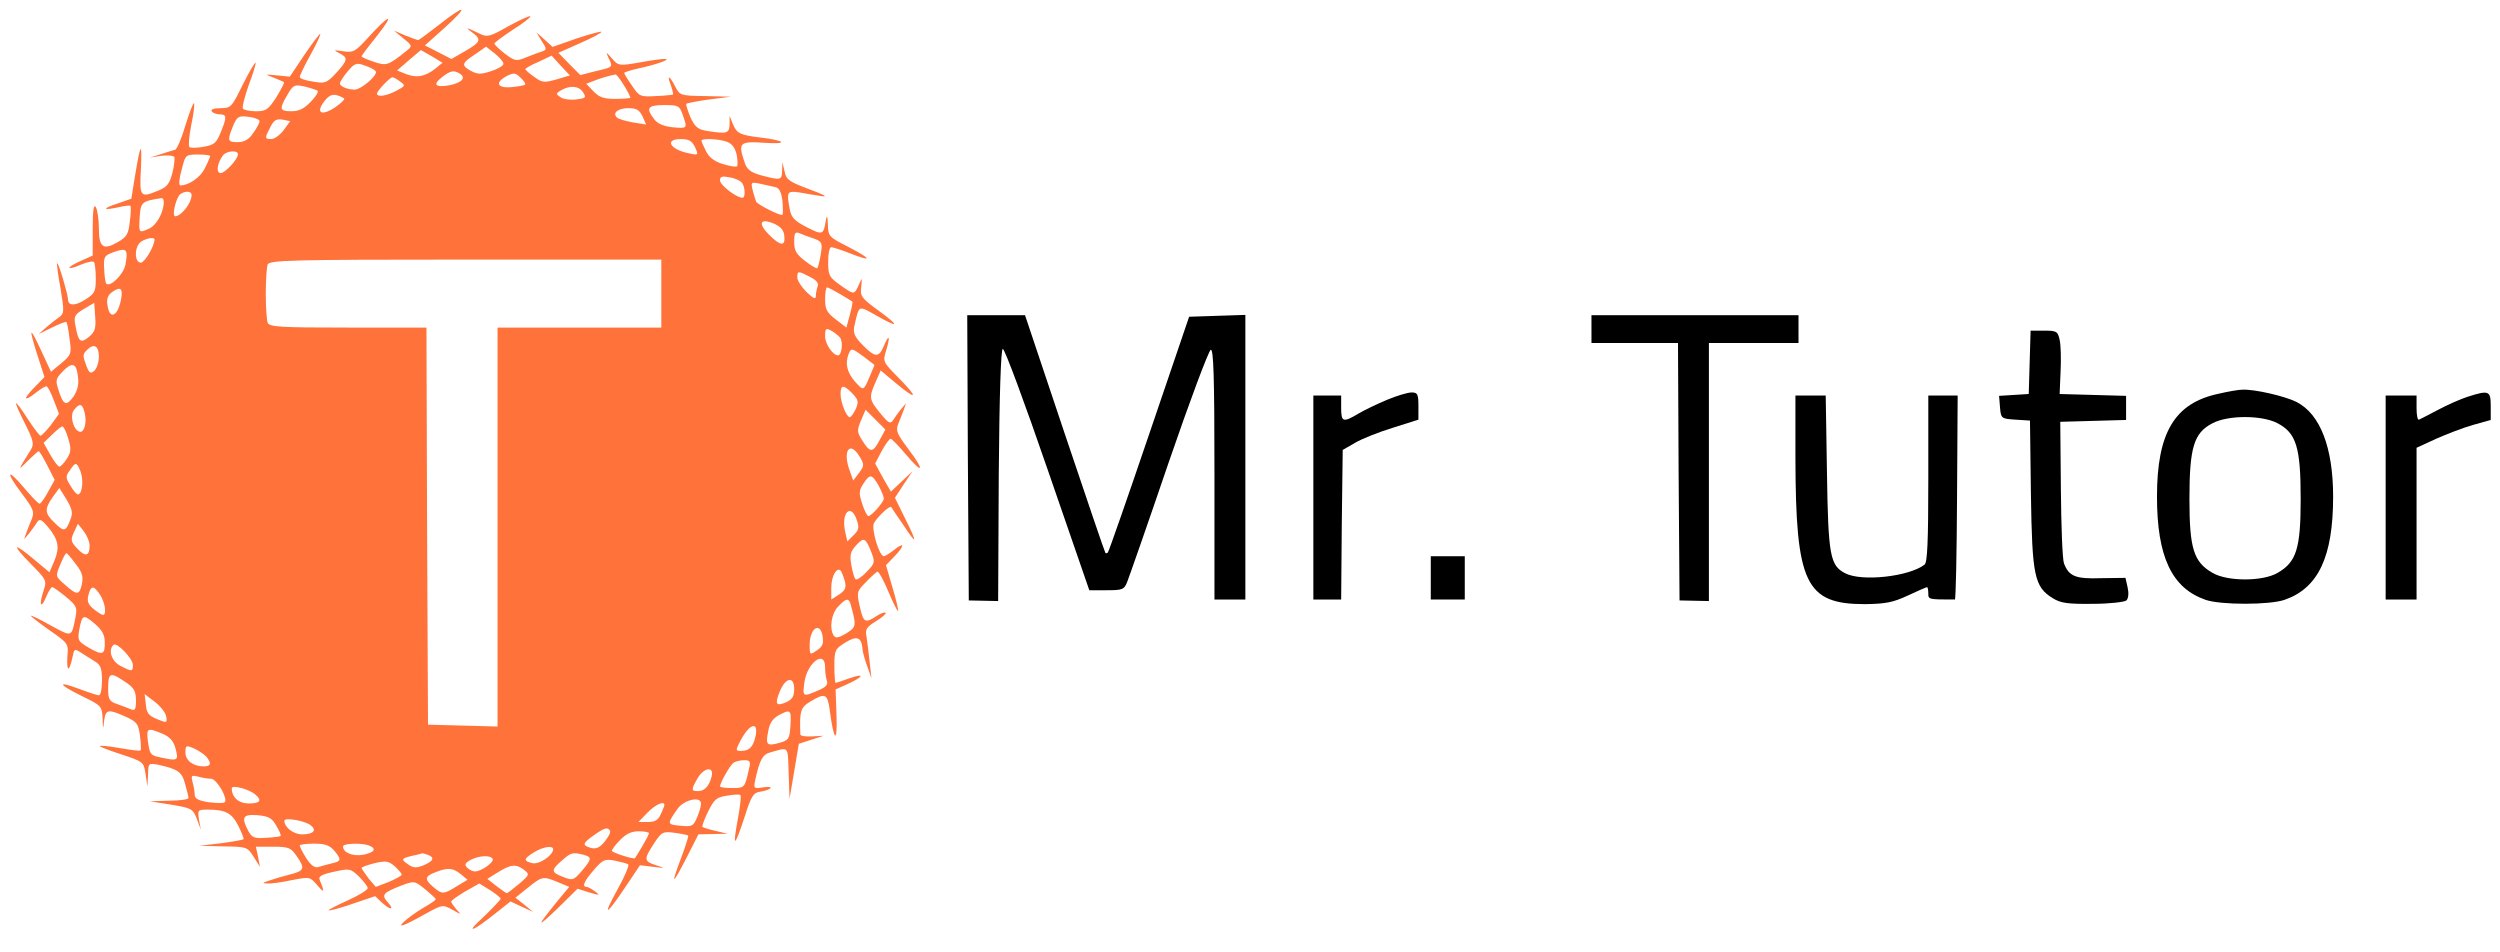 <svg xmlns="http://www.w3.org/2000/svg" version="1.0" width="809pt" height="308pt" viewBox="0 0 809 308" preserveAspectRatio="xMidYMid meet">

    <g transform="translate(0,308) scale(0.1,-0.1)" fill="#000000" stroke="none">
        <path xmlns="http://www.w3.org/2000/svg" fill="#ff723a" d="M1421 3000 c-36 -28 -66 -50 -68 -50 -2 0 -20 7 -41 15 l-37 16 30 -25 c30 -24 30 -25 10 -41 -59 -47 -64 -49 -105 -35 -22 7 -40 15 -40 18 0 2 24 34 53 70 57 73 37 66 -33 -11 -40 -44 -47 -48 -79 -43 -32 5 -33 4 -13 -6 29 -15 28 -22 -10 -64 -31 -33 -36 -35 -75 -28 -24 3 -43 10 -43 15 0 5 16 38 36 74 20 36 33 65 30 65 -3 0 -26 -31 -52 -69 l-46 -69 -41 4 c-41 4 -41 4 -12 -7 17 -7 32 -13 34 -15 2 -2 -10 -24 -25 -49 -26 -40 -33 -45 -66 -45 -20 0 -39 4 -42 9 -3 5 6 39 19 76 14 37 24 69 22 72 -2 2 -21 -30 -42 -72 -35 -72 -38 -75 -71 -75 -21 0 -33 -4 -29 -10 3 -5 15 -10 26 -10 23 0 24 -8 3 -59 -14 -34 -21 -40 -55 -46 -22 -4 -43 -4 -46 -1 -4 4 -1 36 6 72 8 36 11 67 9 70 -3 2 -15 -30 -28 -72 -12 -41 -27 -77 -34 -79 -6 -1 -27 -8 -46 -14 l-35 -11 37 6 c20 2 39 1 42 -4 2 -4 0 -28 -6 -51 -9 -35 -17 -46 -44 -57 -60 -25 -63 -23 -58 69 4 92 -1 87 -19 -22 l-12 -74 -43 -15 c-52 -17 -51 -24 0 -13 20 5 39 7 40 5 2 -2 2 -25 -2 -51 -4 -40 -10 -50 -38 -66 -48 -28 -62 -18 -62 45 0 29 -5 60 -10 68 -7 10 -10 -12 -10 -71 l0 -86 -40 -18 c-49 -22 -46 -32 3 -11 19 8 38 12 41 8 3 -3 6 -27 6 -53 0 -43 -3 -49 -35 -69 -33 -21 -55 -20 -55 2 0 15 -31 120 -35 116 -2 -2 3 -39 11 -82 12 -73 12 -80 -4 -92 -9 -6 -28 -21 -42 -33 l-25 -22 43 21 c24 12 45 20 47 18 2 -2 7 -26 10 -54 7 -48 6 -52 -26 -79 l-34 -28 -32 69 c-38 82 -41 76 -11 -18 l22 -68 -34 -35 c-37 -38 -33 -47 7 -15 14 11 29 20 33 20 4 0 15 -20 24 -45 l17 -44 -26 -36 c-15 -19 -30 -35 -34 -35 -3 0 -22 25 -41 54 -19 30 -36 53 -38 51 -2 -1 11 -31 29 -66 27 -54 30 -66 19 -84 -43 -69 -44 -71 -11 -37 18 17 34 32 36 32 3 0 15 -21 28 -46 l24 -47 -21 -38 c-12 -22 -24 -39 -28 -39 -4 0 -26 23 -49 50 -56 67 -63 55 -9 -16 38 -51 42 -60 33 -83 -6 -14 -14 -35 -18 -46 l-7 -20 17 20 c9 11 20 27 25 35 8 12 14 10 35 -15 34 -41 39 -66 21 -110 l-16 -37 -49 41 c-69 58 -75 51 -12 -13 53 -54 53 -54 41 -91 -15 -45 -7 -57 10 -15 7 16 15 30 19 30 4 0 23 -14 44 -31 34 -28 37 -35 32 -63 -14 -70 -10 -68 -81 -30 -35 20 -64 34 -64 31 0 -2 27 -23 61 -47 60 -42 61 -43 57 -85 -3 -49 6 -51 16 -4 6 30 7 31 28 17 13 -8 33 -21 46 -29 18 -11 22 -23 22 -61 0 -27 -4 -48 -10 -48 -5 0 -33 9 -62 20 -75 28 -71 16 6 -22 64 -31 66 -33 68 -73 1 -37 2 -37 5 -7 5 37 13 38 69 13 37 -17 42 -23 47 -62 3 -24 4 -45 2 -47 -2 -3 -32 1 -66 7 -35 6 -64 9 -66 7 -2 -2 29 -14 69 -27 72 -24 73 -24 79 -64 l6 -40 2 38 c1 38 1 38 34 32 63 -14 76 -23 86 -62 6 -21 11 -41 11 -45 0 -5 -28 -9 -62 -9 l-63 -2 69 -11 c66 -11 70 -13 83 -46 l13 -35 -6 32 c-5 32 -4 33 28 33 58 0 78 -11 99 -52 11 -22 19 -42 17 -44 -3 -2 -36 -8 -74 -13 l-69 -8 78 -2 c76 -1 78 -2 98 -34 l20 -32 -6 33 -7 32 56 0 c49 0 57 -3 75 -29 29 -41 27 -49 -21 -61 -24 -6 -54 -15 -68 -20 -22 -7 -22 -9 -4 -9 11 -1 47 4 79 11 58 11 58 11 83 -18 22 -26 23 -22 6 20 -4 10 9 17 47 25 50 11 53 11 81 -16 15 -15 28 -32 28 -37 0 -6 -30 -24 -65 -40 -36 -16 -64 -31 -62 -32 2 -2 37 7 77 21 l74 25 21 -20 c28 -26 43 -26 20 0 -22 24 -16 31 43 54 43 16 43 16 77 -11 19 -16 35 -30 35 -33 0 -3 -15 -13 -32 -23 -18 -10 -46 -29 -63 -43 -37 -31 -12 -23 64 20 53 29 54 29 85 12 30 -17 30 -17 13 1 -9 11 -17 22 -17 25 0 4 20 18 45 33 l46 26 34 -21 c19 -12 35 -25 35 -28 0 -4 -26 -31 -57 -61 -62 -56 -33 -46 45 17 l44 35 36 -17 37 -17 -28 23 -29 23 41 33 c46 37 49 37 97 17 l36 -15 -39 -47 c-68 -84 -68 -89 0 -24 l66 65 38 -12 c34 -10 36 -10 19 3 -11 8 -23 15 -28 15 -16 0 -7 20 24 55 28 33 35 36 67 30 20 -4 39 -9 44 -12 4 -2 -11 -39 -34 -80 -51 -92 -39 -89 25 7 l47 70 42 -5 c41 -5 41 -5 10 5 -40 13 -40 19 -7 70 25 38 29 40 67 35 22 -3 42 -7 44 -9 2 -1 -8 -33 -22 -70 -35 -93 -31 -94 16 -3 l39 77 48 1 47 1 -39 9 c-22 5 -41 11 -43 13 -2 2 6 24 18 49 20 40 27 47 61 52 22 4 42 5 44 2 3 -3 -1 -39 -9 -81 -17 -93 -10 -89 23 12 21 66 28 77 50 80 14 2 29 7 33 11 4 4 -6 6 -24 3 -31 -5 -31 -4 -24 29 13 58 23 77 44 83 66 19 60 25 63 -66 l3 -83 15 89 15 89 40 13 40 13 -37 -2 c-21 -1 -37 1 -38 6 -3 75 0 88 33 107 47 29 55 25 62 -28 13 -100 25 -111 22 -20 l-3 87 38 17 c53 24 58 37 7 19 -23 -8 -43 -15 -45 -15 -2 0 -4 24 -4 54 0 52 2 56 36 77 37 23 52 17 55 -21 0 -8 7 -33 15 -55 l14 -40 -6 54 c-3 30 -8 66 -10 81 -5 23 0 31 31 50 20 12 34 25 31 27 -3 3 -17 -2 -30 -11 -37 -24 -42 -21 -54 32 -10 46 -10 48 21 79 17 18 34 33 37 33 4 0 20 -29 35 -65 15 -36 29 -64 31 -62 2 2 -6 36 -18 76 l-21 72 26 27 c35 36 35 50 1 23 -15 -12 -30 -21 -34 -21 -15 0 -41 89 -32 107 12 21 51 58 56 52 1 -2 19 -29 40 -59 44 -67 46 -60 4 24 l-32 65 28 43 29 43 -35 -33 -35 -33 -26 45 -25 46 21 40 c12 22 25 40 29 40 4 0 26 -23 49 -50 56 -67 63 -55 9 16 -38 51 -42 60 -33 83 6 14 14 35 18 46 l7 20 -17 -20 c-9 -11 -20 -27 -25 -35 -8 -12 -14 -10 -35 15 -42 50 -44 57 -24 103 l19 43 48 -40 c69 -58 76 -51 12 14 -53 54 -54 54 -42 92 14 46 9 54 -8 13 -16 -38 -28 -38 -69 4 -26 27 -31 38 -26 62 16 68 11 66 69 34 75 -43 80 -37 10 14 -56 41 -61 47 -57 77 3 32 3 32 -7 9 -16 -35 -15 -35 -59 -4 -38 27 -41 32 -41 77 0 26 4 47 10 47 5 0 33 -9 61 -20 74 -29 71 -19 -6 21 -63 32 -65 34 -66 74 -1 25 -3 31 -6 15 -8 -51 -10 -52 -61 -26 -39 20 -51 31 -56 57 -11 59 -10 62 32 56 20 -4 53 -9 72 -12 21 -3 4 6 -40 22 -66 25 -76 31 -81 58 l-7 30 -1 -27 c-1 -32 -4 -32 -66 -16 -35 10 -47 18 -55 41 -22 65 -18 70 61 65 82 -6 73 7 -11 17 -66 8 -76 13 -89 45 l-10 25 0 -27 c-1 -30 -8 -32 -72 -22 -31 5 -40 13 -55 45 -9 22 -15 41 -13 43 2 2 36 9 74 14 l70 9 -82 2 c-81 1 -83 2 -98 31 -19 37 -28 39 -14 4 5 -15 8 -28 7 -30 -2 -1 -27 -4 -56 -5 -50 -3 -54 -1 -77 34 -14 20 -25 38 -25 41 0 2 21 9 48 15 53 11 104 29 85 30 -7 1 -44 -4 -82 -11 -68 -12 -70 -11 -91 13 -19 22 -20 22 -11 2 15 -31 16 -30 -40 -43 l-51 -13 -36 36 -35 36 72 32 c39 17 70 34 67 36 -2 2 -39 -8 -81 -22 l-77 -27 -26 24 -26 23 17 -28 c17 -26 17 -28 0 -34 -10 -3 -33 -12 -51 -19 -31 -13 -36 -12 -68 12 -19 15 -34 29 -34 33 0 3 27 23 60 45 34 21 59 41 56 43 -2 3 -34 -12 -71 -32 -61 -35 -69 -36 -93 -24 -43 21 -49 22 -24 4 31 -23 28 -31 -22 -60 l-45 -26 -43 22 -43 22 65 58 c79 72 68 77 -19 9z m208 -126 c1 -6 -17 -17 -39 -24 -33 -11 -44 -11 -65 0 -33 18 -32 25 12 54 l36 25 28 -22 c15 -12 28 -27 28 -33z m-220 -16 c-34 -26 -60 -31 -94 -18 l-30 12 38 33 39 33 35 -20 35 -21 -23 -19z m392 -35 c-40 -11 -46 -11 -72 8 -16 11 -29 23 -29 25 0 3 19 14 43 24 l42 20 29 -32 30 -32 -43 -13z m-585 26 c7 -12 -46 -58 -68 -59 -23 0 -48 10 -48 20 0 5 11 22 25 39 23 27 29 29 55 19 17 -5 33 -14 36 -19z m273 -8 c20 -13 5 -29 -35 -37 -45 -8 -55 2 -24 26 28 22 39 24 59 11z m210 -35 c-2 -2 -22 -6 -44 -8 -47 -4 -54 15 -15 36 22 11 28 11 44 -5 11 -10 18 -20 15 -23z m320 -2 c12 -19 21 -37 21 -40 0 -2 -22 -4 -48 -4 -39 0 -53 5 -72 25 l-23 24 24 9 c22 9 53 18 71 21 3 0 15 -15 27 -35z m-724 12 c18 -13 17 -14 -13 -30 -32 -17 -62 -21 -62 -9 0 9 42 53 50 53 3 0 15 -6 25 -14z m-267 -30 c3 -4 -7 -20 -23 -36 -21 -22 -38 -30 -62 -30 -39 0 -40 7 -13 53 19 33 23 34 56 27 20 -5 38 -11 42 -14z m859 -5 c11 -17 8 -19 -23 -23 -20 -2 -43 1 -51 8 -15 10 -14 12 3 22 29 17 58 14 71 -7z m-774 -19 c5 -2 -8 -15 -28 -29 -45 -30 -65 -19 -35 20 19 24 32 26 63 9z m1096 -53 c16 -45 16 -45 -31 -41 -29 3 -49 11 -60 25 -29 37 -23 47 31 47 46 0 50 -2 60 -31z m-130 -5 l12 -27 -43 7 c-24 4 -47 11 -52 16 -15 15 4 30 38 30 26 0 35 -6 45 -26z m-1239 -16 c0 -5 -9 -23 -21 -39 -14 -21 -29 -29 -50 -29 -33 0 -34 5 -15 52 13 31 18 34 50 30 20 -2 36 -9 36 -14z m78 -29 c-12 -16 -30 -29 -40 -29 -22 0 -22 3 -3 39 11 22 19 27 39 24 l25 -5 -21 -29z m1331 -55 c12 -26 11 -27 -20 -20 -61 12 -80 46 -26 46 27 0 36 -6 46 -26z m104 17 c16 -6 26 -20 31 -42 3 -18 4 -34 1 -37 -3 -3 -23 0 -45 7 -27 8 -45 21 -55 41 -8 16 -15 31 -15 35 0 8 57 6 83 -4z m-1583 -40 c0 -16 -41 -61 -56 -61 -16 0 -11 33 8 58 12 14 48 17 48 3z m-90 -6 c0 -2 -7 -20 -17 -39 -13 -29 -52 -56 -79 -56 -7 0 -4 24 7 63 9 35 12 37 49 37 22 0 40 -2 40 -5z m1722 -88 c10 -15 10 -47 1 -47 -20 0 -73 41 -73 56 0 13 6 15 32 10 18 -3 36 -12 40 -19z m109 -13 c11 -3 18 -18 21 -45 2 -22 2 -42 0 -44 -5 -5 -79 32 -85 42 -2 5 -7 21 -11 36 -7 28 -6 29 26 22 18 -4 40 -9 49 -11z m-1891 -25 c0 -26 -33 -68 -53 -69 -12 0 3 63 17 72 16 11 36 10 36 -3z m-90 -23 c0 -32 -23 -74 -46 -85 -35 -16 -35 -16 -32 36 3 49 6 52 71 62 4 0 7 -5 7 -13z m2008 -109 c4 -35 -12 -34 -49 3 -37 37 -30 55 14 37 23 -10 33 -21 35 -40z m96 -9 c26 -10 28 -13 22 -51 -4 -23 -9 -43 -11 -45 -2 -2 -20 8 -39 23 -29 22 -36 34 -36 62 0 30 3 34 18 28 9 -4 30 -12 46 -17z m-2134 -3 c0 -21 -32 -75 -44 -75 -23 0 -21 56 2 69 18 11 42 14 42 6z m-94 -81 c-6 -32 -49 -74 -62 -62 -3 3 -6 25 -7 48 -2 40 0 43 33 55 40 14 45 8 36 -41z m1734 -94 l0 -110 -265 0 -265 0 0 -645 0 -646 -112 3 -113 3 -3 643 -2 642 -254 0 c-222 0 -255 2 -260 16 -3 9 -6 51 -6 94 0 43 3 85 6 94 6 14 71 16 640 16 l634 0 0 -110z m481 54 c20 -10 29 -20 25 -30 -3 -9 -6 -23 -6 -32 0 -12 -8 -8 -30 13 -16 16 -30 37 -30 47 0 22 3 22 41 2z m-2229 -71 c-10 -56 -37 -70 -44 -22 -4 22 1 34 15 44 27 19 35 12 29 -22z m2327 15 c20 -12 37 -22 39 -24 2 -1 -2 -21 -8 -43 l-11 -41 -34 26 c-29 22 -35 33 -35 65 0 22 3 39 6 39 4 0 23 -10 43 -22z m-2431 -138 c-27 -22 -34 -17 -43 32 -7 34 -5 39 26 58 l34 20 3 -45 c3 -38 -1 -49 -20 -65z m2430 -2 c11 -13 6 -58 -6 -58 -17 0 -42 37 -42 62 0 25 3 27 18 19 10 -5 24 -16 30 -23z m-2398 -62 c0 -18 -7 -39 -15 -46 -12 -10 -16 -8 -25 15 -13 34 -13 38 2 53 22 22 38 13 38 -22z m2476 -1 l34 -26 -15 -36 c-21 -49 -20 -49 -49 -17 -25 29 -32 58 -20 88 8 21 11 20 50 -9z m-2544 -62 c4 -27 -1 -46 -14 -66 -23 -32 -33 -29 -48 19 -11 32 -10 38 11 60 32 34 46 30 51 -13z m2507 -57 c19 -20 20 -27 10 -50 -7 -14 -15 -26 -19 -26 -11 0 -30 48 -30 75 0 31 10 31 39 1z m-2485 -62 c8 -32 -2 -66 -17 -61 -21 7 -32 54 -17 71 18 23 27 20 34 -10z m2572 -89 c-22 -41 -30 -41 -56 0 -17 27 -17 33 -4 64 l15 35 32 -32 32 -32 -19 -35z m-2625 5 c10 -33 9 -43 -5 -65 -9 -14 -20 -25 -24 -25 -4 0 -17 17 -29 38 l-22 39 27 26 c15 15 30 27 34 27 4 0 13 -18 19 -40z m2561 -58 c15 -26 15 -29 -2 -52 l-19 -25 -10 28 c-26 67 -2 104 31 49z m-2521 -49 c10 -28 5 -73 -9 -73 -4 0 -15 13 -24 28 -16 26 -16 31 -2 50 19 28 22 28 35 -5z m2582 -44 c9 -17 17 -36 17 -42 0 -12 -40 -57 -50 -57 -4 0 -13 18 -20 40 -11 34 -11 42 4 65 21 32 27 32 49 -6z m-2614 -107 c-16 -43 -21 -44 -50 -16 -35 33 -36 46 -8 86 l21 29 23 -37 c18 -30 21 -44 14 -62z m2544 -6 c8 -23 6 -32 -11 -48 l-20 -20 -7 31 c-14 63 19 95 38 37z m-2483 -82 c0 -34 -14 -37 -40 -9 -21 22 -22 28 -11 52 l13 28 19 -24 c10 -13 19 -34 19 -47z m2530 -22 c12 -31 11 -35 -15 -62 -15 -16 -31 -27 -36 -25 -4 3 -10 23 -14 46 -6 34 -3 44 16 65 25 27 30 24 49 -24z m-2575 -37 c21 -27 25 -41 20 -65 -8 -37 -16 -37 -55 -2 -31 27 -31 27 -15 65 8 20 17 37 20 37 2 0 16 -16 30 -35z m2489 -56 c5 -21 1 -30 -19 -43 l-25 -16 0 38 c0 38 18 69 31 55 3 -5 9 -20 13 -34z m-2410 -44 c16 -25 22 -65 9 -65 -5 1 -18 9 -31 20 -17 14 -21 25 -16 44 8 32 17 33 38 1z m2429 -32 c19 -69 18 -72 -15 -93 -24 -14 -34 -16 -40 -7 -15 23 -8 71 14 94 26 28 35 29 41 6z m-2414 -119 c1 -43 -6 -46 -50 -21 -36 21 -38 24 -33 57 10 52 13 53 49 23 24 -20 34 -37 34 -59z m2323 16 c4 -23 -1 -33 -19 -45 -22 -15 -23 -15 -23 18 0 55 35 77 42 27z m-2232 -92 c0 -22 -3 -22 -40 -3 -29 15 -41 51 -23 68 10 11 63 -44 63 -65z m2240 -7 c0 -16 3 -37 6 -45 4 -12 -4 -20 -30 -31 -49 -21 -49 -20 -43 27 9 64 67 107 67 49z m-2257 -53 c21 -15 27 -27 27 -55 0 -29 -3 -34 -17 -28 -10 4 -30 12 -45 17 -24 8 -28 16 -28 47 0 57 5 59 63 19z m2157 -18 c0 -23 -6 -33 -25 -42 -34 -15 -39 -7 -21 36 19 45 46 48 46 6z m-2032 -89 c3 -21 2 -21 -30 -8 -27 11 -34 20 -36 47 l-4 34 34 -26 c18 -14 34 -35 36 -47z m2020 -28 c-3 -44 -5 -48 -36 -57 -41 -11 -45 -7 -36 38 4 25 15 41 33 51 39 21 42 19 39 -32z m-113 -35 c-8 -36 -20 -48 -48 -48 -17 0 -17 2 -1 33 29 55 59 65 49 15z m-1920 8 c25 -11 36 -23 43 -48 10 -39 8 -41 -44 -30 -37 7 -39 10 -45 50 -6 47 -3 48 46 28z m143 -75 c17 -21 15 -31 -9 -31 -34 0 -59 19 -59 45 0 23 2 24 28 13 15 -7 33 -19 40 -27z m1756 -38 c-14 -63 -14 -63 -55 -63 -21 0 -39 2 -39 5 0 12 33 70 44 77 6 4 21 8 34 8 19 0 22 -4 16 -27z m-121 -25 c-8 -32 -23 -48 -44 -48 -23 0 -23 4 -2 41 21 36 54 40 46 7z m-1620 -8 c18 0 56 -65 44 -76 -3 -4 -27 -3 -52 0 -33 5 -45 12 -45 24 0 9 -3 28 -7 41 -5 22 -4 23 18 18 13 -4 32 -7 42 -7z m143 -51 c23 -19 16 -29 -21 -29 -33 0 -55 20 -55 49 0 12 55 -2 76 -20z m1431 -71 c-13 -32 -17 -34 -56 -30 -43 4 -43 5 -9 54 19 28 71 42 76 21 2 -6 -3 -26 -11 -45z m-107 37 c0 -2 -5 -16 -12 -30 -8 -19 -19 -25 -41 -25 l-31 0 29 30 c25 26 55 40 55 25z m-1256 -67 c10 -16 16 -31 14 -33 -1 -2 -23 -5 -46 -6 -38 -3 -46 0 -58 21 -24 45 -19 56 29 52 36 -3 47 -9 61 -34z m112 1 c20 -16 8 -29 -28 -29 -28 0 -57 22 -58 44 0 12 68 0 86 -15z m968 -17 c3 -5 -5 -20 -17 -35 -16 -20 -28 -25 -44 -21 -30 8 -29 15 10 42 34 24 43 26 51 14z m126 -8 c0 -4 -10 -23 -22 -43 -12 -20 -22 -37 -23 -38 -3 -5 -75 18 -75 24 0 4 12 20 27 35 19 20 37 28 60 28 18 0 33 -3 33 -6z m-1019 -56 c25 -30 24 -35 -8 -42 -16 -4 -35 -9 -44 -12 -11 -3 -24 7 -38 29 -12 19 -21 37 -21 41 0 3 21 6 46 6 35 0 50 -5 65 -22z m113 16 c26 -10 18 -23 -19 -30 -34 -6 -65 7 -65 27 0 10 60 12 84 3z m596 -12 c0 -20 -46 -51 -68 -45 -29 7 -28 14 6 35 29 18 62 23 62 10z m-406 -18 c24 -9 19 -20 -13 -34 -25 -10 -34 -9 -52 4 -23 16 -21 19 26 29 11 3 21 5 22 6 1 0 8 -2 17 -5z m504 0 c28 -8 28 -13 -5 -52 -27 -31 -30 -32 -60 -20 -40 15 -41 22 -5 53 29 26 35 28 70 19z m-294 -13 c7 -10 -36 -41 -57 -41 -7 0 -18 5 -25 12 -10 10 -7 15 10 25 27 14 64 17 72 4z m-294 -51 c0 -4 -19 -14 -42 -24 l-42 -16 -23 27 c-12 16 -22 31 -23 34 0 3 19 10 43 16 36 8 45 7 65 -11 12 -11 22 -23 22 -26z m396 15 c18 -14 18 -16 -16 -45 -19 -16 -37 -30 -40 -30 -3 0 -18 11 -34 23 l-29 23 34 21 c41 26 59 28 85 8z m-206 -13 l23 -19 -35 -21 c-42 -26 -47 -27 -75 -3 -30 25 -29 35 5 48 40 16 57 15 82 -5z" style="&#10;"/>
        <path d="M3132 1599 l3 -462 47 -1 48 -1 2 408 c2 262 7 407 13 408 6 1 71 -175 145 -390 l135 -391 56 0 c52 0 57 2 67 28 6 15 67 189 134 386 68 198 129 361 136 364 9 3 12 -85 12 -402 l0 -406 50 0 50 0 0 460 0 461 -91 -3 -91 -3 -129 -379 c-71 -209 -131 -381 -134 -384 -3 -3 -7 -3 -8 -1 -2 2 -61 176 -132 387 l-128 382 -93 0 -94 0 2 -461z"/>
        <path d="M5150 2015 l0 -45 140 0 140 0 2 -416 3 -417 48 -1 47 -1 0 418 0 417 145 0 145 0 0 45 0 45 -335 0 -335 0 0 -45z"/>
        <path d="M6568 1908 l-3 -103 -48 -3 -48 -3 3 -37 c3 -36 4 -37 50 -40 l47 -3 3 -237 c4 -266 11 -301 71 -338 26 -16 49 -19 130 -18 54 0 103 6 108 11 7 7 8 24 4 42 l-7 31 -78 -1 c-84 -3 -105 6 -121 48 -5 13 -9 121 -10 240 l-2 218 106 3 107 3 0 39 0 39 -107 3 -108 3 3 72 c2 40 1 86 -3 103 -6 28 -10 30 -50 30 l-44 0 -3 -102z"/>
        <path d="M7180 1806 c-143 -30 -200 -126 -200 -333 0 -195 48 -296 157 -334 49 -17 207 -17 256 0 109 38 157 139 157 334 0 159 -42 267 -118 306 -37 19 -137 42 -176 40 -12 0 -46 -6 -76 -13z m189 -95 c62 -32 76 -78 76 -246 0 -161 -14 -204 -75 -239 -48 -28 -162 -28 -210 0 -61 35 -75 78 -75 239 0 166 14 214 74 245 50 27 159 27 210 1z"/>
        <path d="M4488 1786 c-31 -13 -73 -33 -93 -45 -49 -29 -55 -27 -55 19 l0 40 -45 0 -45 0 0 -330 0 -330 45 0 45 0 2 242 3 242 40 23 c22 13 77 35 123 49 l82 26 0 44 c0 39 -3 44 -22 44 -13 0 -49 -11 -80 -24z"/>
        <path d="M7985 1796 c-22 -7 -65 -26 -95 -42 -30 -16 -58 -30 -62 -32 -5 -2 -8 15 -8 37 l0 41 -50 0 -50 0 0 -330 0 -330 50 0 50 0 0 246 0 245 63 29 c34 15 88 36 120 45 l57 16 0 45 c0 50 -6 52 -75 30z"/>
        <path d="M5810 1598 c1 -406 32 -473 225 -473 66 1 90 5 139 28 32 15 60 27 62 27 2 0 4 -9 4 -20 0 -20 0 -20 86 -20 3 0 6 148 7 330 l2 330 -47 0 -48 0 0 -269 c0 -203 -3 -271 -12 -278 -50 -39 -204 -56 -257 -28 -49 25 -55 57 -59 328 l-4 247 -49 0 -49 0 0 -202z"/>
        <path d="M4630 1210 l0 -70 55 0 55 0 0 70 0 70 -55 0 -55 0 0 -70z"/>
    </g>
</svg>